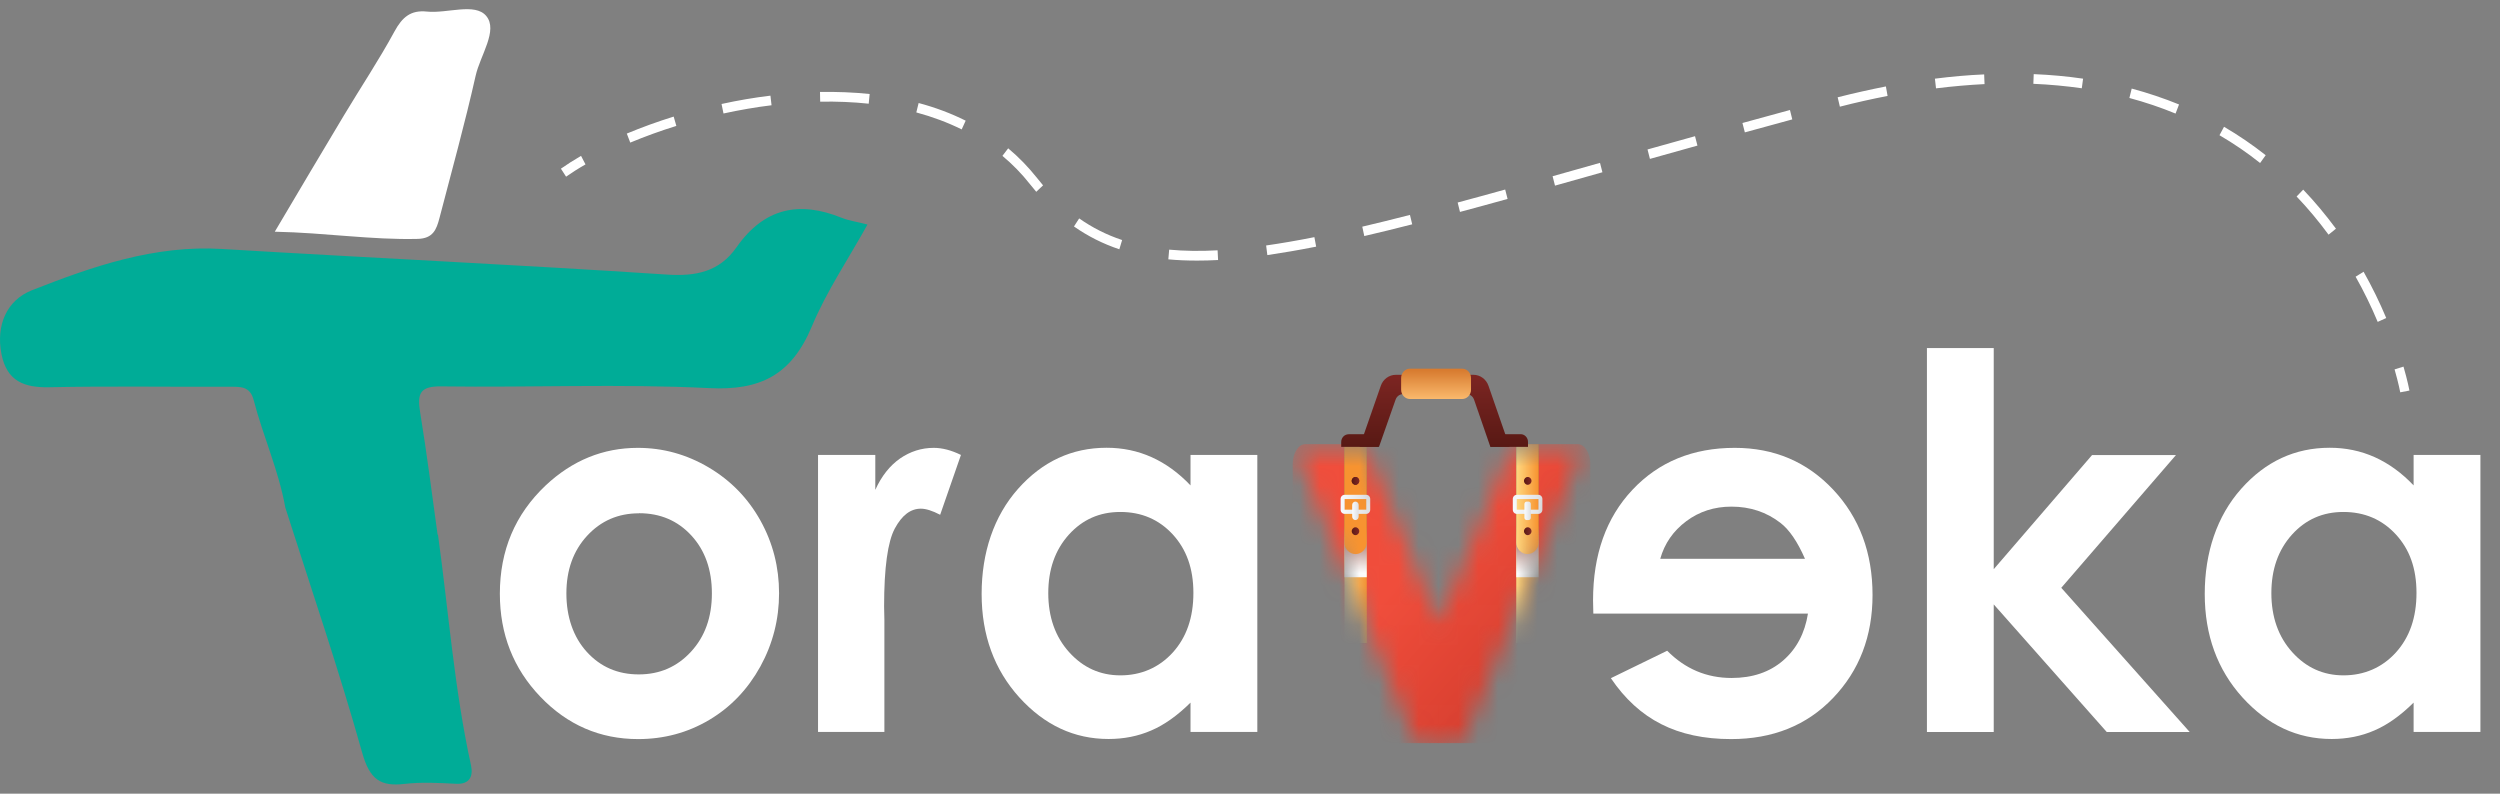 <svg width="126" height="40" viewBox="0 0 126 40" fill="none" xmlns="http://www.w3.org/2000/svg">
<rect x="0" y="0" width="126" height="40" fill="#808080" stroke="none"/>
<path d="M22.074 26.947C22.611 30.823 22.897 34.737 23.738 38.569C23.855 39.097 23.692 39.537 22.99 39.503C22.125 39.459 21.25 39.41 20.395 39.508C19.183 39.65 18.636 39.298 18.253 37.934C17.088 33.779 15.69 29.694 14.38 25.583C14.048 23.716 13.258 21.991 12.786 20.168C12.603 19.449 12.098 19.493 11.565 19.493C8.534 19.503 5.509 19.454 2.478 19.517C1.234 19.542 0.345 19.224 0.074 17.846C-0.211 16.404 0.331 15.129 1.617 14.625C4.695 13.413 7.805 12.343 11.186 12.548C18.66 12.998 26.133 13.345 33.602 13.838C35.07 13.936 36.254 13.701 37.119 12.465C38.517 10.466 40.294 10.119 42.413 10.974C42.773 11.121 43.161 11.169 43.722 11.316C42.754 13.061 41.66 14.674 40.916 16.453C39.883 18.926 38.288 19.689 35.744 19.561C31.254 19.337 26.746 19.537 22.247 19.474C21.185 19.459 21.012 19.811 21.176 20.788C21.512 22.836 21.77 24.894 22.055 26.947H22.074Z" fill="#00AC97"/>
<path d="M13.852 11.673C15.077 9.606 16.2 7.704 17.336 5.813C18.183 4.4 19.099 3.027 19.885 1.58C20.278 0.857 20.708 0.5 21.512 0.583C22.537 0.691 23.935 0.124 24.505 0.803C25.118 1.531 24.201 2.792 23.972 3.819C23.43 6.228 22.77 8.608 22.148 10.994C21.999 11.566 21.826 12.02 21.054 12.04C18.725 12.098 16.433 11.732 13.857 11.678L13.852 11.673Z" fill="white"/>
<path d="M32.147 22.572C33.415 22.572 34.602 22.9 35.72 23.56C36.833 24.219 37.703 25.114 38.33 26.243C38.956 27.372 39.265 28.589 39.265 29.899C39.265 31.209 38.952 32.445 38.321 33.594C37.689 34.737 36.833 35.637 35.748 36.282C34.663 36.927 33.466 37.25 32.161 37.25C30.239 37.25 28.593 36.536 27.232 35.114C25.871 33.691 25.193 31.961 25.193 29.923C25.193 27.743 25.96 25.925 27.498 24.469C28.845 23.203 30.398 22.572 32.147 22.572ZM32.203 25.871C31.156 25.871 30.286 26.248 29.589 27.005C28.892 27.763 28.546 28.731 28.546 29.909C28.546 31.086 28.892 32.108 29.58 32.861C30.267 33.613 31.137 33.99 32.194 33.99C33.251 33.99 34.126 33.608 34.827 32.846C35.529 32.084 35.879 31.106 35.879 29.909C35.879 28.711 35.533 27.738 34.846 26.991C34.158 26.243 33.279 25.866 32.208 25.866L32.203 25.871Z" fill="white"/>
<path d="M41.229 22.929H44.115V24.689C44.428 23.995 44.845 23.472 45.359 23.11C45.878 22.753 46.444 22.572 47.061 22.572C47.496 22.572 47.955 22.695 48.432 22.929L47.384 25.945C46.991 25.739 46.664 25.637 46.411 25.637C45.892 25.637 45.457 25.969 45.097 26.639C44.742 27.303 44.559 28.613 44.559 30.564L44.573 31.243V36.888H41.229V22.929Z" fill="white"/>
<path d="M60.002 22.929H63.369V36.888H60.002V35.412C59.343 36.062 58.688 36.531 58.024 36.815C57.364 37.103 56.644 37.245 55.872 37.245C54.137 37.245 52.641 36.546 51.373 35.148C50.111 33.75 49.474 32.01 49.474 29.933C49.474 27.856 50.087 26.013 51.312 24.635C52.538 23.256 54.025 22.567 55.774 22.567C56.578 22.567 57.336 22.724 58.042 23.041C58.748 23.359 59.403 23.833 60.002 24.464V22.924V22.929ZM56.462 25.803C55.419 25.803 54.558 26.184 53.866 26.951C53.178 27.719 52.833 28.696 52.833 29.894C52.833 31.091 53.183 32.093 53.885 32.87C54.586 33.648 55.447 34.038 56.471 34.038C57.495 34.038 58.407 33.657 59.104 32.89C59.801 32.123 60.147 31.121 60.147 29.884C60.147 28.648 59.796 27.685 59.104 26.932C58.407 26.179 57.528 25.803 56.462 25.803Z" fill="white"/>
<path d="M80.29 30.256C80.29 27.949 80.954 26.086 82.277 24.684C83.601 23.276 85.322 22.572 87.431 22.572C89.423 22.572 91.074 23.276 92.398 24.684C93.716 26.091 94.376 27.861 94.376 29.987C94.376 32.064 93.712 33.794 92.388 35.177C91.065 36.56 89.349 37.25 87.244 37.25C85.888 37.25 84.714 37 83.727 36.497C82.74 35.998 81.894 35.226 81.188 34.18L84.026 32.797C84.929 33.711 86.014 34.17 87.272 34.17C88.324 34.17 89.189 33.877 89.868 33.291C90.546 32.704 90.962 31.917 91.121 30.925H80.304L80.29 30.26V30.256ZM90.971 28.164C90.593 27.299 90.181 26.697 89.737 26.355C89.031 25.808 88.203 25.534 87.267 25.534C86.402 25.534 85.644 25.779 84.99 26.267C84.335 26.756 83.895 27.387 83.676 28.164H90.976H90.971Z" fill="white"/>
<mask id="mask0_238_82116" style="mask-type:alpha" maskUnits="userSpaceOnUse" x="65" y="22" width="15" height="16">
<path d="M65.205 22.566H68.882L72.516 31.397L76.146 22.566H79.805L73.683 37.53H71.341L65.205 22.566Z" fill="#D9D9D9"/>
</mask>
<g mask="url(#mask0_238_82116)">
<path d="M80.153 23.395V36.443C80.153 37.001 79.864 37.455 79.507 37.455H65.797C65.44 37.455 65.151 37.001 65.151 36.443V23.395C65.151 22.836 65.44 22.383 65.797 22.383H79.511C79.867 22.383 80.157 22.836 80.157 23.395H80.153Z" fill="url(#paint0_linear_238_82116)"/>
<path d="M68.543 32.285C68.666 32.285 68.848 32.397 68.877 32.417H67.76L68.094 32.025V32.339C68.235 32.308 68.398 32.285 68.543 32.281V32.285Z" fill="url(#paint1_linear_238_82116)"/>
<path d="M68.885 22.383H67.76V32.413H68.885V22.383Z" fill="url(#paint2_linear_238_82116)"/>
<path d="M77.544 22.383H76.419V32.413H77.544V22.383Z" fill="url(#paint3_linear_238_82116)"/>
<g style="mix-blend-mode:multiply">
<path d="M68.885 22.383H67.76V29.093H68.885V22.383Z" fill="url(#paint4_linear_238_82116)"/>
<path d="M77.544 22.383H76.419V29.093H77.544V22.383Z" fill="url(#paint5_linear_238_82116)"/>
</g>
<path d="M68.885 22.383V27.336C68.885 27.661 68.632 27.925 68.32 27.925C68.009 27.925 67.756 27.661 67.756 27.336V22.383H68.881H68.885Z" fill="url(#paint6_linear_238_82116)"/>
<path d="M77.548 22.383V27.336C77.548 27.661 77.295 27.925 76.983 27.925C76.672 27.925 76.419 27.661 76.419 27.336V22.383H77.544H77.548Z" fill="url(#paint7_linear_238_82116)"/>
<path d="M68.506 26.773C68.506 26.882 68.421 26.971 68.317 26.971C68.213 26.971 68.127 26.882 68.127 26.773C68.127 26.665 68.213 26.575 68.317 26.575C68.421 26.575 68.506 26.665 68.506 26.773Z" fill="url(#paint8_linear_238_82116)"/>
<path d="M68.506 24.237C68.506 24.345 68.421 24.434 68.317 24.434C68.213 24.434 68.127 24.345 68.127 24.237C68.127 24.128 68.213 24.039 68.317 24.039C68.421 24.039 68.506 24.128 68.506 24.237Z" fill="url(#paint9_linear_238_82116)"/>
<path d="M68.859 24.939H67.767C67.656 24.939 67.567 25.032 67.567 25.148V25.691C67.567 25.807 67.656 25.9 67.767 25.9H68.859C68.97 25.9 69.059 25.807 69.059 25.691V25.148C69.059 25.032 68.97 24.939 68.859 24.939ZM68.859 25.687H67.771V25.152H68.859V25.687Z" fill="url(#paint10_linear_238_82116)"/>
<path d="M68.313 25.28C68.224 25.28 68.15 25.357 68.15 25.45V26.04C68.15 26.133 68.224 26.211 68.313 26.211C68.402 26.211 68.477 26.133 68.477 26.04V25.45C68.477 25.357 68.402 25.28 68.313 25.28Z" fill="url(#paint11_linear_238_82116)"/>
<path d="M68.506 24.237C68.506 24.345 68.421 24.434 68.317 24.434C68.213 24.434 68.127 24.345 68.127 24.237C68.127 24.128 68.213 24.039 68.317 24.039C68.421 24.039 68.506 24.128 68.506 24.237Z" fill="url(#paint12_linear_238_82116)"/>
<path d="M77.188 26.773C77.188 26.882 77.102 26.971 76.998 26.971C76.894 26.971 76.809 26.882 76.809 26.773C76.809 26.665 76.894 26.575 76.998 26.575C77.102 26.575 77.188 26.665 77.188 26.773Z" fill="url(#paint13_linear_238_82116)"/>
<path d="M77.536 24.939H76.445C76.334 24.939 76.245 25.032 76.245 25.148V25.691C76.245 25.807 76.334 25.9 76.445 25.9H77.536C77.648 25.9 77.737 25.807 77.737 25.691V25.148C77.737 25.032 77.648 24.939 77.536 24.939ZM77.536 25.687H76.449V25.152H77.536V25.687Z" fill="url(#paint14_linear_238_82116)"/>
<path d="M77.039 25.28H76.946C76.883 25.28 76.831 25.334 76.831 25.4V26.09C76.831 26.157 76.883 26.211 76.946 26.211H77.039C77.103 26.211 77.154 26.157 77.154 26.09V25.4C77.154 25.334 77.103 25.28 77.039 25.28Z" fill="url(#paint15_linear_238_82116)"/>
<path d="M77.188 24.237C77.188 24.345 77.102 24.434 76.998 24.434C76.894 24.434 76.809 24.345 76.809 24.237C76.809 24.128 76.894 24.039 76.998 24.039C77.102 24.039 77.188 24.128 77.188 24.237Z" fill="url(#paint16_linear_238_82116)"/>
</g>
<path d="M76.081 22.514H75.112L74.292 20.141C74.232 19.973 74.084 19.863 73.911 19.863H70.718C70.549 19.863 70.397 19.973 70.338 20.141L69.504 22.514H68.523L69.593 19.443C69.707 19.111 70.012 18.89 70.35 18.89H74.262C74.6 18.89 74.905 19.111 75.019 19.443L76.085 22.519L76.081 22.514Z" fill="url(#paint17_linear_238_82116)"/>
<path d="M67.969 21.882H69.487V22.523H67.597V22.276C67.597 22.059 67.766 21.887 67.969 21.887V21.882Z" fill="url(#paint18_linear_238_82116)"/>
<path d="M77.011 22.523H75.121V21.882H76.639C76.846 21.882 77.011 22.059 77.011 22.271V22.519V22.523Z" fill="url(#paint19_linear_238_82116)"/>
<path d="M73.691 18.581H71.065C70.817 18.581 70.617 18.791 70.617 19.049V19.642C70.617 19.9 70.817 20.11 71.065 20.11H73.691C73.939 20.11 74.139 19.9 74.139 19.642V19.049C74.139 18.791 73.939 18.581 73.691 18.581Z" fill="url(#paint20_linear_238_82116)"/>
<path d="M97.117 17.543H100.484V28.687L105.441 22.934H109.669L103.888 29.625L110.361 36.893H106.18L100.484 30.461V36.893H97.117V17.543Z" fill="white"/>
<path d="M121.646 22.929H125.013V36.888H121.646V35.412C120.987 36.062 120.332 36.531 119.668 36.815C119.008 37.103 118.288 37.245 117.516 37.245C115.781 37.245 114.285 36.546 113.017 35.148C111.755 33.75 111.119 32.01 111.119 29.933C111.119 27.856 111.731 26.013 112.957 24.635C114.182 23.256 115.669 22.567 117.418 22.567C118.223 22.567 118.98 22.724 119.687 23.041C120.393 23.359 121.047 23.833 121.646 24.464V22.924V22.929ZM118.106 25.803C117.063 25.803 116.202 26.184 115.51 26.951C114.823 27.719 114.477 28.696 114.477 29.894C114.477 31.091 114.827 32.093 115.529 32.87C116.23 33.648 117.091 34.038 118.115 34.038C119.139 34.038 120.051 33.657 120.748 32.89C121.445 32.123 121.791 31.121 121.791 29.884C121.791 28.648 121.445 27.685 120.748 26.932C120.051 26.179 119.172 25.803 118.106 25.803Z" fill="white"/>
<path d="M120.973 19.777C120.973 19.777 120.893 19.337 120.687 18.618L121.136 18.477C121.351 19.22 121.431 19.664 121.436 19.684L120.977 19.772L120.973 19.777Z" fill="white"/>
<path d="M119.836 16.223C119.509 15.441 119.135 14.674 118.723 13.946L119.125 13.696C119.546 14.444 119.93 15.226 120.266 16.028L119.836 16.223ZM117.357 11.825C116.857 11.145 116.315 10.495 115.749 9.904L116.081 9.557C116.665 10.168 117.217 10.832 117.732 11.526L117.362 11.825H117.357Z" fill="white"/>
<path d="M60.339 13.134C59.834 13.134 59.343 13.115 58.884 13.071L58.926 12.582C59.675 12.651 60.493 12.665 61.367 12.616L61.391 13.105C61.031 13.125 60.68 13.134 60.339 13.134ZM63.874 12.856L63.813 12.372C64.566 12.264 65.362 12.128 66.245 11.952L66.334 12.431C65.446 12.607 64.641 12.743 63.879 12.856H63.874ZM56.41 12.563C55.582 12.284 54.834 11.908 54.128 11.414L54.39 11.008C55.059 11.477 55.765 11.834 56.555 12.098L56.415 12.563H56.41ZM68.761 11.903L68.659 11.424C69.426 11.243 70.23 11.047 71.062 10.832L71.175 11.306C70.338 11.521 69.533 11.717 68.757 11.898L68.761 11.903ZM73.583 10.681L73.466 10.207C74.238 10.002 75.033 9.782 75.861 9.552L75.982 10.026C75.155 10.256 74.355 10.476 73.583 10.681ZM52.229 9.669C52.122 9.542 52.014 9.415 51.911 9.283C51.5 8.76 51.032 8.281 50.522 7.856L50.812 7.475C51.345 7.919 51.836 8.428 52.267 8.97C52.37 9.097 52.468 9.219 52.571 9.342L52.224 9.669H52.229ZM78.372 9.356L78.251 8.882L80.64 8.208L80.762 8.682L78.372 9.356ZM113.906 8.213C113.261 7.699 112.573 7.23 111.862 6.815L112.091 6.39C112.821 6.815 113.527 7.299 114.191 7.822L113.911 8.213H113.906ZM83.156 8.007L83.035 7.533C83.811 7.313 84.611 7.093 85.429 6.864L85.551 7.338C84.733 7.567 83.938 7.787 83.161 8.007H83.156ZM31.764 7.186L31.591 6.732C32.344 6.419 33.134 6.131 33.953 5.876L34.088 6.346C33.284 6.595 32.507 6.878 31.768 7.186H31.764ZM87.941 6.673L87.819 6.199C88.6 5.984 89.4 5.764 90.214 5.544L90.331 6.018C89.512 6.238 88.717 6.458 87.936 6.673H87.941ZM48.469 6.522C47.768 6.175 46.996 5.886 46.182 5.666L46.299 5.192C47.141 5.417 47.936 5.715 48.67 6.082L48.469 6.522ZM109.65 5.725C108.907 5.417 108.121 5.153 107.321 4.938L107.438 4.464C108.257 4.684 109.056 4.953 109.823 5.265L109.65 5.72V5.725ZM36.464 5.72L36.366 5.241C37.189 5.06 38.017 4.918 38.83 4.821L38.886 5.305C38.087 5.402 37.273 5.544 36.464 5.72ZM92.73 5.378L92.618 4.904C93.441 4.694 94.259 4.513 95.049 4.356L95.134 4.835C94.348 4.987 93.539 5.168 92.725 5.378H92.73ZM43.783 5.226C43.002 5.143 42.174 5.109 41.337 5.124L41.328 4.635C42.179 4.62 43.03 4.654 43.83 4.738L43.783 5.226ZM104.922 4.449C104.136 4.337 103.313 4.259 102.481 4.224L102.499 3.736C103.346 3.77 104.188 3.848 104.988 3.965L104.922 4.449ZM97.575 4.449L97.519 3.965C98.361 3.858 99.198 3.784 100.002 3.75L100.021 4.239C99.226 4.278 98.403 4.351 97.57 4.454L97.575 4.449Z" fill="white"/>
<path d="M28.532 8.907L28.27 8.501C28.574 8.286 28.916 8.071 29.285 7.856L29.509 8.286C29.149 8.491 28.822 8.701 28.527 8.907H28.532Z" fill="white"/>
<defs>
<linearGradient id="paint0_linear_238_82116" x1="80.402" y1="37.331" x2="70.767" y2="28.891" gradientUnits="userSpaceOnUse">
<stop stop-color="#C83628"/>
<stop offset="1" stop-color="#F04D3B"/>
</linearGradient>
<linearGradient id="paint1_linear_238_82116" x1="67.756" y1="32.219" x2="68.877" y2="32.219" gradientUnits="userSpaceOnUse">
<stop stop-color="#581914"/>
<stop offset="0.93" stop-color="#7E2623"/>
<stop offset="1" stop-color="#812825"/>
</linearGradient>
<linearGradient id="paint2_linear_238_82116" x1="67.76" y1="27.401" x2="68.885" y2="27.401" gradientUnits="userSpaceOnUse">
<stop stop-color="#FFD880"/>
<stop offset="1" stop-color="#F79330"/>
</linearGradient>
<linearGradient id="paint3_linear_238_82116" x1="76.419" y1="19.004" x2="77.548" y2="19.004" gradientUnits="userSpaceOnUse">
<stop stop-color="#FFD880"/>
<stop offset="1" stop-color="#F79330"/>
</linearGradient>
<linearGradient id="paint4_linear_238_82116" x1="68.324" y1="28.891" x2="68.324" y2="26.502" gradientUnits="userSpaceOnUse">
<stop stop-color="white"/>
<stop offset="1" stop-color="#894233"/>
</linearGradient>
<linearGradient id="paint5_linear_238_82116" x1="76.983" y1="28.891" x2="76.983" y2="26.502" gradientUnits="userSpaceOnUse">
<stop stop-color="white"/>
<stop offset="1" stop-color="#894233"/>
</linearGradient>
<linearGradient id="paint6_linear_238_82116" x1="64.691" y1="25.156" x2="65.062" y2="25.156" gradientUnits="userSpaceOnUse">
<stop stop-color="#FFD880"/>
<stop offset="1" stop-color="#F79330"/>
</linearGradient>
<linearGradient id="paint7_linear_238_82116" x1="76.419" y1="25.156" x2="77.548" y2="25.156" gradientUnits="userSpaceOnUse">
<stop stop-color="#FFD880"/>
<stop offset="1" stop-color="#F79330"/>
</linearGradient>
<linearGradient id="paint8_linear_238_82116" x1="68.127" y1="26.773" x2="68.506" y2="26.773" gradientUnits="userSpaceOnUse">
<stop stop-color="#581914"/>
<stop offset="0.93" stop-color="#7E2623"/>
<stop offset="1" stop-color="#812825"/>
</linearGradient>
<linearGradient id="paint9_linear_238_82116" x1="68.127" y1="24.237" x2="68.506" y2="24.237" gradientUnits="userSpaceOnUse">
<stop stop-color="#581914"/>
<stop offset="0.93" stop-color="#7E2623"/>
<stop offset="1" stop-color="#812825"/>
</linearGradient>
<linearGradient id="paint10_linear_238_82116" x1="67.563" y1="25.419" x2="69.059" y2="25.419" gradientUnits="userSpaceOnUse">
<stop stop-color="#F8FBFE"/>
<stop offset="1" stop-color="#DEDFE1"/>
</linearGradient>
<linearGradient id="paint11_linear_238_82116" x1="68.15" y1="25.745" x2="68.477" y2="25.745" gradientUnits="userSpaceOnUse">
<stop stop-color="#F8FBFE"/>
<stop offset="1" stop-color="#DEDFE1"/>
</linearGradient>
<linearGradient id="paint12_linear_238_82116" x1="68.127" y1="24.237" x2="68.506" y2="24.237" gradientUnits="userSpaceOnUse">
<stop stop-color="#581914"/>
<stop offset="0.93" stop-color="#7E2623"/>
<stop offset="1" stop-color="#812825"/>
</linearGradient>
<linearGradient id="paint13_linear_238_82116" x1="76.805" y1="26.773" x2="77.188" y2="26.773" gradientUnits="userSpaceOnUse">
<stop stop-color="#581914"/>
<stop offset="0.93" stop-color="#7E2623"/>
<stop offset="1" stop-color="#812825"/>
</linearGradient>
<linearGradient id="paint14_linear_238_82116" x1="76.245" y1="19.004" x2="77.741" y2="19.004" gradientUnits="userSpaceOnUse">
<stop stop-color="#F8FBFE"/>
<stop offset="1" stop-color="#DEDFE1"/>
</linearGradient>
<linearGradient id="paint15_linear_238_82116" x1="76.831" y1="25.745" x2="77.154" y2="25.745" gradientUnits="userSpaceOnUse">
<stop stop-color="#F8FBFE"/>
<stop offset="1" stop-color="#DEDFE1"/>
</linearGradient>
<linearGradient id="paint16_linear_238_82116" x1="76.805" y1="24.237" x2="77.188" y2="24.237" gradientUnits="userSpaceOnUse">
<stop stop-color="#581914"/>
<stop offset="0.93" stop-color="#7E2623"/>
<stop offset="1" stop-color="#812825"/>
</linearGradient>
<linearGradient id="paint17_linear_238_82116" x1="72.304" y1="22.505" x2="72.304" y2="18.457" gradientUnits="userSpaceOnUse">
<stop stop-color="#581914"/>
<stop offset="0.93" stop-color="#7E2623"/>
<stop offset="1" stop-color="#812825"/>
</linearGradient>
<linearGradient id="paint18_linear_238_82116" x1="68.54" y1="22.506" x2="68.54" y2="18.457" gradientUnits="userSpaceOnUse">
<stop stop-color="#581914"/>
<stop offset="0.93" stop-color="#7E2623"/>
<stop offset="1" stop-color="#812825"/>
</linearGradient>
<linearGradient id="paint19_linear_238_82116" x1="76.064" y1="22.506" x2="76.064" y2="18.457" gradientUnits="userSpaceOnUse">
<stop stop-color="#581914"/>
<stop offset="0.93" stop-color="#7E2623"/>
<stop offset="1" stop-color="#812825"/>
</linearGradient>
<linearGradient id="paint20_linear_238_82116" x1="72.376" y1="18.683" x2="72.376" y2="20.185" gradientUnits="userSpaceOnUse">
<stop stop-color="#D87C30"/>
<stop offset="1" stop-color="#FCBC6F"/>
</linearGradient>
</defs>
</svg>
